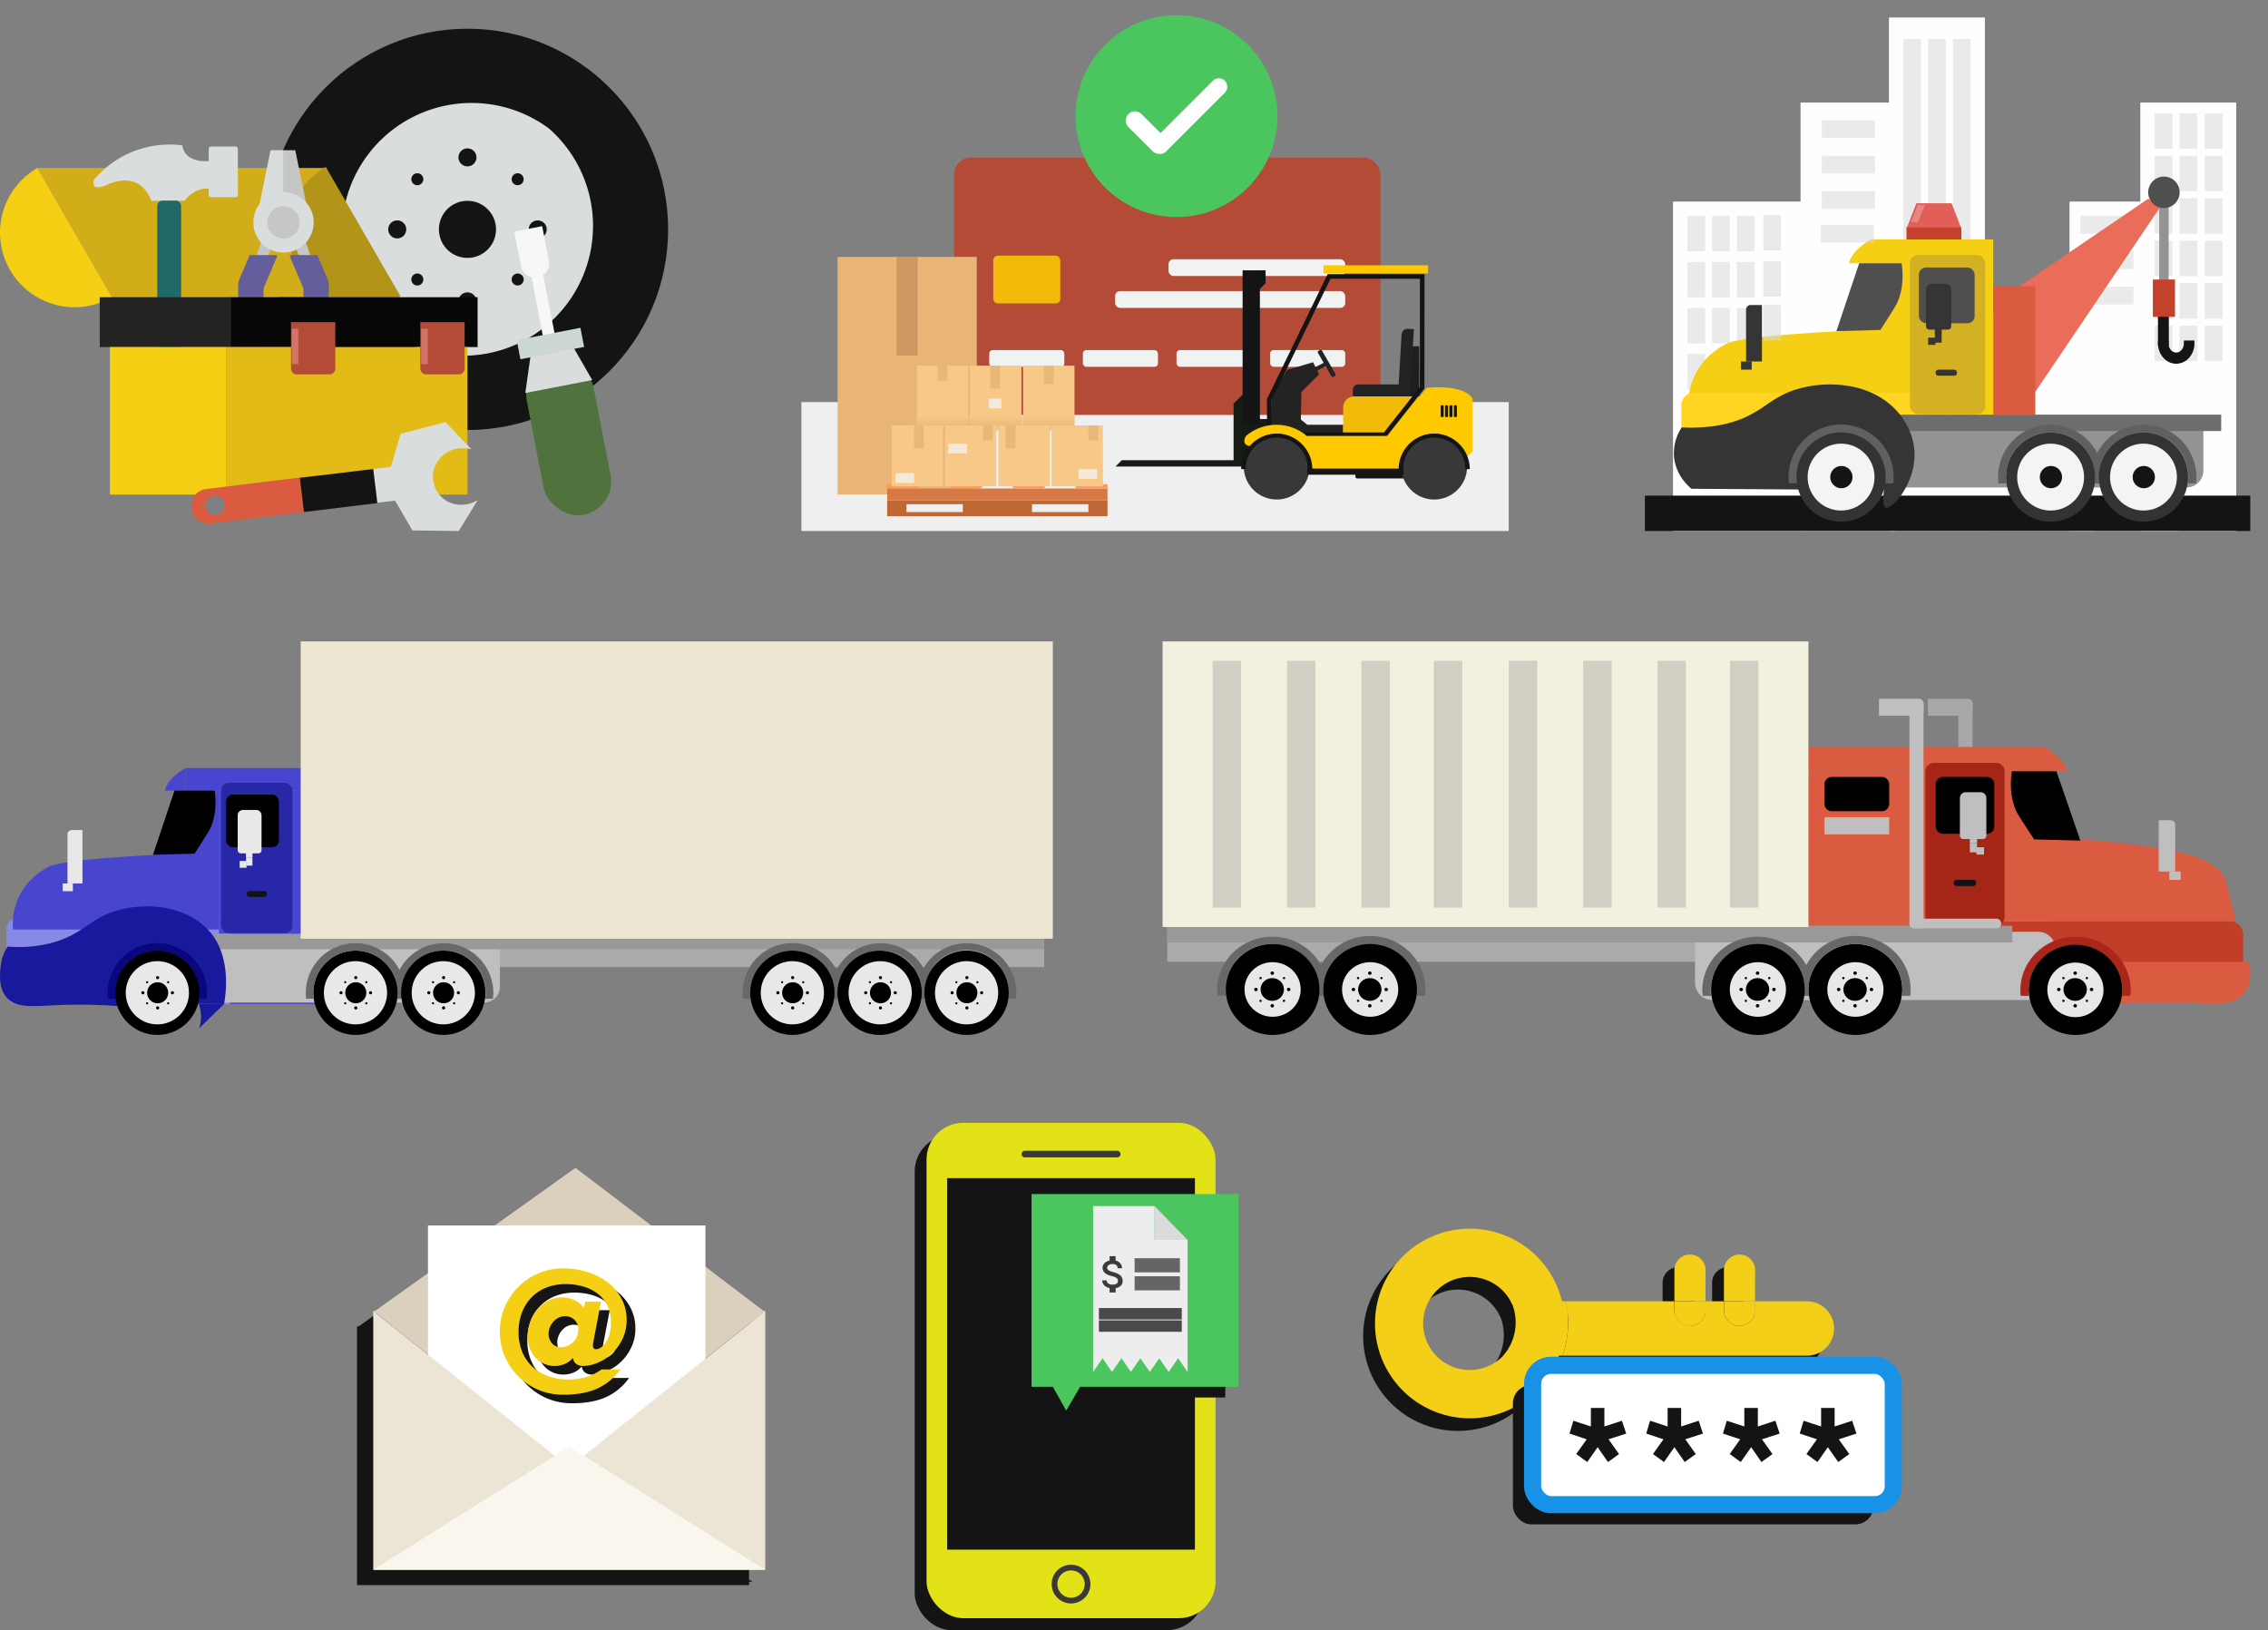 <svg id="Layer_1" data-name="Layer 1" xmlns="http://www.w3.org/2000/svg" xmlns:xlink="http://www.w3.org/1999/xlink" viewBox="0 0 1985.25 1427.13"><rect x="0" y="0" width="1985.25" height="1427.13" fill="#808080" stroke="none"/><defs><style>.cls-1,.cls-131,.cls-134,.cls-49{fill:none;}.cls-2{fill:#fefefe;}.cls-3{fill:#aaa;}.cls-4{fill:#8888e5;}.cls-5{fill:#4845ce;}.cls-6{fill:#bfbfbf;}.cls-7{fill:#999;}.cls-8{fill:#2727a8;}.cls-9{fill:#19199e;}.cls-10{fill:#121212;}.cls-11{fill:#e8e8e8;}.cls-12{fill:#686868;}.cls-13{fill:#ede7d1;}.cls-14{fill:#08087c;}.cls-15{fill:#a8a8a8;}.cls-16{fill:#da5b40;}.cls-17{fill:#c13e29;}.cls-18{fill:#a52517;}.cls-19{fill:#aa2618;}.cls-20{fill:#f2f1df;}.cls-21{fill:#d1cfc3;}.cls-22,.cls-52{fill:#141414;}.cls-23{fill:#dadddd;}.cls-24{fill:#d1ae19;}.cls-25{fill:#b29518;}.cls-26{fill:#f4cf13;}.cls-27{fill:#216869;}.cls-28{fill:#c6c6c6;}.cls-29{fill:#645e9d;}.cls-30{fill:#232323;}.cls-31{fill:#070707;}.cls-32{fill:#e2bb17;}.cls-33{fill:#b34b36;}.cls-34{fill:#f7f7f7;}.cls-35{fill:#50723c;}.cls-36{fill:#cbd6d5;}.cls-37{fill:#f79e9a;opacity:0.5;}.cls-38{fill:#efefef;}.cls-39{fill:#4bc65e;}.cls-120,.cls-140,.cls-40{fill:#fff;}.cls-41{fill:#f1f2f2;}.cls-42{fill:#e8b577;}.cls-43{fill:#d67944;}.cls-44{fill:#fc9a5b;}.cls-45{fill:#bf6735;}.cls-46{fill:#161c14;}.cls-47{fill:#1e1e1e;}.cls-48{fill:#f2bb0a;}.cls-120,.cls-121,.cls-134,.cls-49,.cls-52{stroke:#141414;}.cls-120,.cls-121,.cls-131,.cls-134,.cls-140,.cls-49{stroke-miterlimit:10;}.cls-49{stroke-width:4px;}.cls-50{fill:#ffc900;}.cls-51{fill:#383838;}.cls-52{stroke-linecap:round;stroke-linejoin:round;}.cls-53{fill:#f7c887;}.cls-54{fill:#e0ad70;}.cls-54,.cls-57{opacity:0.6;}.cls-119,.cls-55{fill:#f4f4f4;}.cls-134,.cls-135,.cls-55{opacity:0.75;}.cls-56{opacity:0.7;fill:url(#linear-gradient);}.cls-57{fill:#bc8451;}.cls-58{opacity:0.55;}.cls-59{clip-path:url(#clip-path);}.cls-60{fill:#d8d8d8;}.cls-61{clip-path:url(#clip-path-3);}.cls-62{clip-path:url(#clip-path-5);}.cls-63{clip-path:url(#clip-path-6);}.cls-64{clip-path:url(#clip-path-7);}.cls-65{clip-path:url(#clip-path-8);}.cls-66{clip-path:url(#clip-path-9);}.cls-67{clip-path:url(#clip-path-10);}.cls-68{clip-path:url(#clip-path-11);}.cls-69{clip-path:url(#clip-path-12);}.cls-70{clip-path:url(#clip-path-13);}.cls-71{clip-path:url(#clip-path-14);}.cls-72{clip-path:url(#clip-path-15);}.cls-73{clip-path:url(#clip-path-16);}.cls-74{clip-path:url(#clip-path-17);}.cls-75{clip-path:url(#clip-path-18);}.cls-76{clip-path:url(#clip-path-19);}.cls-77{clip-path:url(#clip-path-20);}.cls-78{clip-path:url(#clip-path-21);}.cls-79{clip-path:url(#clip-path-22);}.cls-80{clip-path:url(#clip-path-23);}.cls-81{clip-path:url(#clip-path-24);}.cls-82{clip-path:url(#clip-path-25);}.cls-83{clip-path:url(#clip-path-26);}.cls-84{clip-path:url(#clip-path-28);}.cls-85{clip-path:url(#clip-path-29);}.cls-86{clip-path:url(#clip-path-30);}.cls-87{clip-path:url(#clip-path-31);}.cls-88{clip-path:url(#clip-path-32);}.cls-89{clip-path:url(#clip-path-34);}.cls-90{clip-path:url(#clip-path-35);}.cls-91{clip-path:url(#clip-path-36);}.cls-92{clip-path:url(#clip-path-37);}.cls-93{clip-path:url(#clip-path-38);}.cls-94{clip-path:url(#clip-path-39);}.cls-95{clip-path:url(#clip-path-40);}.cls-96{clip-path:url(#clip-path-41);}.cls-97{clip-path:url(#clip-path-42);}.cls-98{clip-path:url(#clip-path-43);}.cls-99{clip-path:url(#clip-path-44);}.cls-100{clip-path:url(#clip-path-45);}.cls-101{clip-path:url(#clip-path-46);}.cls-102{clip-path:url(#clip-path-47);}.cls-103{clip-path:url(#clip-path-48);}.cls-104{clip-path:url(#clip-path-49);}.cls-105{clip-path:url(#clip-path-50);}.cls-106{clip-path:url(#clip-path-51);}.cls-107{clip-path:url(#clip-path-52);}.cls-108{fill:#ea6d59;}.cls-109{fill:#ffd522;}.cls-110{clip-path:url(#clip-path-53);}.cls-111{fill:#939393;}.cls-112,.cls-121{fill:#4f4f4f;}.cls-113{fill:#d3b122;}.cls-114{fill:#353535;}.cls-115{fill:#6d6d6d;}.cls-116{fill:#606060;}.cls-117{fill:#333;}.cls-118{clip-path:url(#clip-path-54);}.cls-120,.cls-121,.cls-131{stroke-width:5px;}.cls-122{fill:#c4412c;}.cls-123{fill:#e25f59;}.cls-124{fill:#fcfcfc;opacity:0.25;}.cls-125{fill:#dbd0bd;}.cls-126{fill:#ece5d5;}.cls-127{fill:#f9f6ed;}.cls-128{fill:#151515;}.cls-129{fill:#e2e217;}.cls-130{fill:#393939;}.cls-131{stroke:#393939;}.cls-132{fill:#ededed;}.cls-133{fill:#dbdbdb;}.cls-134{stroke-width:10px;isolation:isolate;}.cls-136{clip-path:url(#clip-path-55);}.cls-137{clip-path:url(#clip-path-56);}.cls-138{clip-path:url(#clip-path-58);}.cls-139{fill:#f3cf17;}.cls-140{stroke:#1792e6;stroke-width:15px;}</style><linearGradient id="linear-gradient" x1="871.51" y1="376.8" x2="871.51" y2="363.7" gradientUnits="userSpaceOnUse"><stop offset="0" stop-color="#e0ad70"/><stop offset="0.6" stop-color="#edbd7d"/><stop offset="0.95" stop-color="#f7c887"/></linearGradient><clipPath id="clip-path" transform="translate(-91.62 -76.27)"><rect class="cls-1" x="1999.4" y="324.2" width="15.5" height="30.99"/></clipPath><clipPath id="clip-path-3" transform="translate(-91.62 -76.27)"><rect class="cls-1" x="1977.7" y="324.2" width="15.5" height="30.99"/></clipPath><clipPath id="clip-path-5" transform="translate(-91.62 -76.27)"><rect class="cls-2" x="1965.3" y="166.15" width="83.68" height="375"/></clipPath><clipPath id="clip-path-6" transform="translate(-91.62 -76.27)"><rect class="cls-2" x="1903.32" y="252.92" width="96.07" height="288.22"/></clipPath><clipPath id="clip-path-7" transform="translate(-91.62 -76.27)"><rect class="cls-2" x="1828.94" y="352.1" width="96.07" height="189.05"/></clipPath><clipPath id="clip-path-8" transform="translate(-91.62 -76.27)"><rect class="cls-2" x="1745.27" y="91.77" width="83.68" height="449.37"/></clipPath><clipPath id="clip-path-9" transform="translate(-91.62 -76.27)"><rect class="cls-2" x="1667.79" y="166.15" width="83.68" height="375"/></clipPath><clipPath id="clip-path-10" transform="translate(-91.62 -76.27)"><rect class="cls-1" x="1912.62" y="296.31" width="46.49" height="15.5"/></clipPath><clipPath id="clip-path-11" transform="translate(-91.62 -76.27)"><rect class="cls-2" x="1556.22" y="252.92" width="114.67" height="288.22"/></clipPath><clipPath id="clip-path-12" transform="translate(-91.62 -76.27)"><rect class="cls-1" x="1531.43" y="510.15" width="529.95" height="30.99"/></clipPath><clipPath id="clip-path-13" transform="translate(-91.62 -76.27)"><rect class="cls-1" x="1801.05" y="110.36" width="15.5" height="350.2"/></clipPath><clipPath id="clip-path-14" transform="translate(-91.62 -76.27)"><rect class="cls-1" x="1779.36" y="110.36" width="15.5" height="350.2"/></clipPath><clipPath id="clip-path-15" transform="translate(-91.62 -76.27)"><rect class="cls-1" x="1757.66" y="110.36" width="15.5" height="350.2"/></clipPath><clipPath id="clip-path-16" transform="translate(-91.62 -76.27)"><rect class="cls-1" x="1999.4" y="175.45" width="15.5" height="30.99"/></clipPath><clipPath id="clip-path-17" transform="translate(-91.62 -76.27)"><rect class="cls-1" x="1977.7" y="175.45" width="15.5" height="30.99"/></clipPath><clipPath id="clip-path-18" transform="translate(-91.62 -76.27)"><rect class="cls-1" x="1612" y="265.32" width="15.5" height="30.99"/></clipPath><clipPath id="clip-path-19" transform="translate(-91.62 -76.27)"><rect class="cls-1" x="1590.31" y="265.32" width="15.5" height="30.99"/></clipPath><clipPath id="clip-path-20" transform="translate(-91.62 -76.27)"><rect class="cls-1" x="1568.62" y="265.32" width="15.5" height="30.99"/></clipPath><clipPath id="clip-path-21" transform="translate(-91.62 -76.27)"><rect class="cls-1" x="1999.4" y="212.63" width="15.5" height="30.99"/></clipPath><clipPath id="clip-path-22" transform="translate(-91.62 -76.27)"><rect class="cls-1" x="1977.7" y="212.63" width="15.5" height="30.99"/></clipPath><clipPath id="clip-path-23" transform="translate(-91.62 -76.27)"><rect class="cls-1" x="1999.4" y="249.82" width="15.5" height="30.99"/></clipPath><clipPath id="clip-path-24" transform="translate(-91.62 -76.27)"><rect class="cls-1" x="1977.7" y="249.82" width="15.5" height="30.99"/></clipPath><clipPath id="clip-path-25" transform="translate(-91.62 -76.27)"><rect class="cls-1" x="1999.4" y="287.01" width="15.5" height="30.99"/></clipPath><clipPath id="clip-path-26" transform="translate(-91.62 -76.27)"><rect class="cls-1" x="1977.7" y="287.01" width="15.5" height="30.99"/></clipPath><clipPath id="clip-path-28" transform="translate(-91.62 -76.27)"><rect class="cls-1" x="1912.62" y="265.32" width="46.49" height="15.5"/></clipPath><clipPath id="clip-path-29" transform="translate(-91.62 -76.27)"><rect class="cls-1" x="1686.38" y="181.64" width="46.49" height="15.5"/></clipPath><clipPath id="clip-path-30" transform="translate(-91.62 -76.27)"><rect class="cls-1" x="1686.38" y="212.63" width="46.49" height="15.5"/></clipPath><clipPath id="clip-path-31" transform="translate(-91.62 -76.27)"><rect class="cls-1" x="1686.38" y="243.63" width="46.49" height="15.5"/></clipPath><clipPath id="clip-path-32" transform="translate(-91.62 -76.27)"><rect class="cls-1" x="1912.62" y="327.3" width="46.49" height="15.5"/></clipPath><clipPath id="clip-path-34" transform="translate(-91.62 -76.27)"><rect class="cls-1" x="1999.4" y="361.39" width="15.5" height="30.99"/></clipPath><clipPath id="clip-path-35" transform="translate(-91.62 -76.27)"><rect class="cls-1" x="1977.7" y="361.39" width="15.5" height="30.99"/></clipPath><clipPath id="clip-path-36" transform="translate(-91.62 -76.27)"><rect class="cls-1" x="1612" y="305.61" width="15.5" height="30.99"/></clipPath><clipPath id="clip-path-37" transform="translate(-91.62 -76.27)"><rect class="cls-1" x="1590.31" y="305.61" width="15.5" height="30.99"/></clipPath><clipPath id="clip-path-38" transform="translate(-91.62 -76.27)"><rect class="cls-1" x="1568.62" y="305.61" width="15.5" height="30.99"/></clipPath><clipPath id="clip-path-39" transform="translate(-91.62 -76.27)"><rect class="cls-1" x="1612" y="345.9" width="15.5" height="30.99"/></clipPath><clipPath id="clip-path-40" transform="translate(-91.62 -76.27)"><rect class="cls-1" x="1590.31" y="345.9" width="15.5" height="30.99"/></clipPath><clipPath id="clip-path-41" transform="translate(-91.62 -76.27)"><rect class="cls-1" x="1568.62" y="345.9" width="15.5" height="30.99"/></clipPath><clipPath id="clip-path-42" transform="translate(-91.62 -76.27)"><rect class="cls-1" x="1612" y="386.19" width="15.5" height="30.99"/></clipPath><clipPath id="clip-path-43" transform="translate(-91.62 -76.27)"><rect class="cls-1" x="1590.31" y="386.19" width="15.5" height="30.99"/></clipPath><clipPath id="clip-path-44" transform="translate(-91.62 -76.27)"><rect class="cls-1" x="1568.62" y="386.19" width="15.5" height="30.99"/></clipPath><clipPath id="clip-path-45" transform="translate(-91.62 -76.27)"><rect class="cls-1" x="1635.09" y="264.54" width="15.5" height="30.99"/></clipPath><clipPath id="clip-path-46" transform="translate(-91.62 -76.27)"><rect class="cls-1" x="1635.09" y="304.83" width="15.5" height="30.99"/></clipPath><clipPath id="clip-path-47" transform="translate(-91.62 -76.27)"><rect class="cls-1" x="2021.57" y="175.47" width="15.5" height="30.99"/></clipPath><clipPath id="clip-path-48" transform="translate(-91.62 -76.27)"><rect class="cls-1" x="2021.57" y="212.66" width="15.5" height="30.99"/></clipPath><clipPath id="clip-path-49" transform="translate(-91.62 -76.27)"><rect class="cls-1" x="2021.57" y="249.85" width="15.5" height="30.99"/></clipPath><clipPath id="clip-path-50" transform="translate(-91.62 -76.27)"><rect class="cls-1" x="2021.57" y="287.04" width="15.5" height="30.99"/></clipPath><clipPath id="clip-path-51" transform="translate(-91.62 -76.27)"><rect class="cls-1" x="2021.57" y="324.23" width="15.5" height="30.99"/></clipPath><clipPath id="clip-path-52" transform="translate(-91.62 -76.27)"><rect class="cls-1" x="2021.57" y="361.42" width="15.5" height="30.99"/></clipPath><clipPath id="clip-path-53" transform="translate(-91.62 -76.27)"><rect class="cls-1" x="1635.09" y="343.32" width="15.5" height="30.99"/></clipPath><clipPath id="clip-path-54" transform="translate(-91.62 -76.27)"><rect class="cls-1" x="1685.36" y="273.09" width="46.49" height="15.5"/></clipPath><clipPath id="clip-path-55" transform="translate(-91.62 -76.27)"><rect class="cls-1" x="1056.37" y="1175.15" width="20.06" height="33.44"/></clipPath><clipPath id="clip-path-56" transform="translate(-91.62 -76.27)"><path class="cls-1" d="M1066.05,1189.92c-4-1-5.29-2.11-5.29-3.79,0-1.92,1.78-3.27,4.76-3.27,3.14,0,4.34,1.51,4.41,3.71h3.9a7,7,0,0,0-5.66-6.72V1176h-5.3v3.82c-3.42.72-6.17,3-6.17,6.37,0,4.07,3.37,6.1,8.29,7.28,4.41,1.06,5.29,2.62,5.29,4.26,0,1.21-.86,3.16-4.76,3.16-3.61,0-5.06-1.63-5.26-3.71h-3.88c.21,3.87,3.1,6,6.5,6.76v3.83h5.29V1204c3.44-.65,6.18-2.64,6.18-6.26C1074.35,1192.68,1070.05,1191,1066.05,1189.92Z"/></clipPath><clipPath id="clip-path-58" transform="translate(-91.62 -76.27)"><rect class="cls-1" x="1045.22" y="1168.46" width="44.57" height="44.57"/></clipPath></defs><rect class="cls-3" x="234.61" y="819.05" width="679.36" height="27.61"/><path class="cls-4" d="M293,879.8H107.36A10.2,10.2,0,0,0,97.17,890h0v56a9.26,9.26,0,0,0,9.25,9.26H293Z" transform="translate(-91.62 -76.27)"/><rect class="cls-5" x="201.39" y="813.68" width="76.2" height="65.27"/><rect class="cls-5" x="191.64" y="692.16" width="72.02" height="125.27"/><path class="cls-5" d="M283.28,822.37c-142.67,4.64-149,12.72-149,12.72C97.87,854.15,103.07,890,103.07,890H283.23Z" transform="translate(-91.62 -76.27)"/><polygon class="cls-5" points="191.65 692.16 191.65 761.12 133.31 761.12 156.42 692.16 191.65 692.16"/><rect class="cls-5" x="162.48" y="672.38" width="101.18" height="19.79"/><path class="cls-5" d="M254.1,748.65C236.81,758.58,236,768.43,236,768.43H254.1Z" transform="translate(-91.62 -76.27)"/><path class="cls-6" d="M529.21,898.61H259a13.9,13.9,0,0,0-13.91,13.89v0h0v27.55A13.9,13.9,0,0,0,259,954H515.3a13.9,13.9,0,0,0,13.91-13.9h0Z" transform="translate(-91.62 -76.27)"/><path d="M244.35,768.43h35.22c2.09,15.49-.66,26.19-4,33.32,0,0-1.42,3-13.62,21.84l-36.43,1Z" transform="translate(-91.62 -76.27)"/><rect class="cls-7" x="187.52" y="817.44" width="726.45" height="13.56"/><rect class="cls-8" x="193.61" y="685.29" width="62.42" height="131.68" rx="6.86"/><path class="cls-9" d="M205.71,923H92.25c-1,7.2-1.63,18.86,5.37,26.71,8.55,9.57,23.64,7.42,44.44,6.5A460.34,460.34,0,0,1,210,958.44Z" transform="translate(-91.62 -76.27)"/><path class="cls-9" d="M287.77,955.22c1.4-7.71,7-43.15-14.33-65.27-22.61-23.41-60.31-23.45-83.59-15.23C168.6,882.23,163,895,135.73,902a113.54,113.54,0,0,1-37.41,2.92,37.48,37.48,0,0,0-6.13,23.37C93.46,943.53,104,952.41,105.94,954Z" transform="translate(-91.62 -76.27)"/><path class="cls-9" d="M287.77,955.22H265.69c4.32,13.08,0,21.54,0,21.54Z" transform="translate(-91.62 -76.27)"/><rect class="cls-10" x="216.01" y="780.19" width="17.63" height="5.03" rx="2.13"/><path class="cls-11" d="M150.73,849.69h13.09V803H154.4a3.71,3.71,0,0,0-3.71,3.71h0v43Z" transform="translate(-91.62 -76.27)"/><rect class="cls-11" x="54.89" y="773.43" width="8.9" height="6.77"/><rect x="197.96" y="695.64" width="46.13" height="46.13" rx="5.82"/><path class="cls-11" d="M315.84,785.36H304.32a4.63,4.63,0,0,0-4.63,4.63v30.58a2.78,2.78,0,0,0,2.78,2.78h15.29a2.78,2.78,0,0,0,2.78-2.78V790a4.63,4.63,0,0,0-4.63-4.63h-.07Z" transform="translate(-91.62 -76.27)"/><rect class="cls-11" x="215.28" y="745.26" width="5.74" height="5.33"/><rect class="cls-11" x="215.37" y="750.58" width="5.59" height="7.27"/><rect class="cls-11" x="209.8" y="753.73" width="5.97" height="5.97"/><path class="cls-12" d="M516.81,945.48a36.91,36.91,0,0,0-36.79-37h0a36.92,36.92,0,0,0-37,36.81,36.41,36.41,0,0,0,.38,5.32h-6.66a43.5,43.5,0,1,1,86.7-5.1,41.43,41.43,0,0,1-.31,5.1h-6.7A37.84,37.84,0,0,0,516.81,945.48Z" transform="translate(-91.62 -76.27)"/><circle cx="137.74" cy="869.13" r="36.91"/><circle class="cls-11" cx="137.74" cy="869.13" r="27.68"/><circle cx="138" cy="869.13" r="9.23"/><circle cx="138" cy="855.87" r="1.38"/><circle cx="138" cy="882.37" r="1.38"/><circle cx="125.08" cy="869.13" r="1.38"/><circle cx="150.92" cy="869.13" r="1.38"/><circle cx="128.77" cy="859.89" r="0.92"/><circle cx="147.22" cy="878.35" r="0.92"/><circle cx="128.77" cy="878.35" r="0.92"/><circle cx="147.22" cy="859.89" r="0.92"/><circle cx="311.17" cy="869.13" r="36.91"/><circle class="cls-11" cx="311.17" cy="869.13" r="27.68"/><circle cx="311.43" cy="869.13" r="9.23"/><circle cx="311.43" cy="855.87" r="1.38"/><circle cx="311.43" cy="882.37" r="1.38"/><circle cx="298.51" cy="869.13" r="1.38"/><circle cx="324.34" cy="869.13" r="1.38"/><circle cx="302.21" cy="859.89" r="0.92"/><circle cx="320.66" cy="878.35" r="0.92"/><circle cx="302.21" cy="878.35" r="0.92"/><circle cx="320.66" cy="859.89" r="0.92"/><path class="cls-12" d="M822.11,945.48a36.91,36.91,0,0,0-36.86-37h0a37,37,0,0,0-36.6,42.11H742a43.5,43.5,0,1,1,86.69-5.11h0a43.36,43.36,0,0,1-.3,5.1h-6.65A36.79,36.79,0,0,0,822.11,945.48Z" transform="translate(-91.62 -76.27)"/><path class="cls-12" d="M439.7,945.48a36.91,36.91,0,0,0-36.86-37h0a37,37,0,0,0-36.6,42.11H359.6A43.5,43.5,0,0,1,402.78,902h0a43.51,43.51,0,0,1,43.5,43.5,41.32,41.32,0,0,1-.31,5.1h-6.64A36.79,36.79,0,0,0,439.7,945.48Z" transform="translate(-91.62 -76.27)"/><circle cx="388.03" cy="869.13" r="36.91"/><circle class="cls-11" cx="388.03" cy="869.13" r="27.68"/><circle cx="388.29" cy="869.13" r="9.23"/><circle cx="388.29" cy="855.87" r="1.38"/><circle cx="388.29" cy="882.37" r="1.38"/><circle cx="375.36" cy="869.13" r="1.38"/><circle cx="401.2" cy="869.13" r="1.38"/><circle cx="379.06" cy="859.89" r="0.92"/><circle cx="397.51" cy="878.35" r="0.92"/><circle cx="379.06" cy="878.35" r="0.92"/><circle cx="397.51" cy="859.89" r="0.92"/><polyline class="cls-13" points="921.58 821.81 263.2 821.81 263.2 561.53 921.58 561.53"/><path class="cls-12" d="M899.22,945.48a36.91,36.91,0,0,0-36.79-37h0a36.92,36.92,0,0,0-37,36.81,37.86,37.86,0,0,0,.38,5.32h-6.66a45.77,45.77,0,0,1-.31-5.1,43.5,43.5,0,0,1,87,0,48.29,48.29,0,0,1-.3,5.1h-6.65A36.23,36.23,0,0,0,899.22,945.48Z" transform="translate(-91.62 -76.27)"/><path class="cls-12" d="M974.63,945.48a36.91,36.91,0,1,0-73.81-.1,38.12,38.12,0,0,0,.36,5.24h-6.65a43.5,43.5,0,1,1,86.7-5.1,45.63,45.63,0,0,1-.31,5.1h-6.65A36.79,36.79,0,0,0,974.63,945.48Z" transform="translate(-91.62 -76.27)"/><circle cx="693.58" cy="869.13" r="36.91"/><circle class="cls-11" cx="693.58" cy="869.13" r="27.68"/><circle cx="693.84" cy="869.13" r="9.23"/><circle cx="693.84" cy="855.87" r="1.38"/><circle cx="693.84" cy="882.37" r="1.38"/><circle cx="680.92" cy="869.13" r="1.38"/><circle cx="706.75" cy="869.13" r="1.38"/><circle cx="684.62" cy="859.89" r="0.92"/><circle cx="703.07" cy="878.35" r="0.92"/><circle cx="684.62" cy="878.35" r="0.92"/><circle cx="703.07" cy="859.89" r="0.92"/><circle cx="861.56" cy="945.43" r="36.91" transform="translate(-156.55 -12.74) rotate(-4.07)"/><circle class="cls-11" cx="770.44" cy="869.13" r="27.68"/><circle cx="770.7" cy="869.13" r="9.23"/><circle cx="770.7" cy="855.87" r="1.38"/><circle cx="770.7" cy="882.37" r="1.38"/><circle cx="757.79" cy="869.13" r="1.38"/><circle cx="783.62" cy="869.13" r="1.38"/><circle cx="761.47" cy="859.89" r="0.92"/><circle cx="779.92" cy="878.35" r="0.92"/><circle cx="761.47" cy="878.35" r="0.92"/><circle cx="779.92" cy="859.89" r="0.92"/><circle cx="846.09" cy="869.13" r="36.91"/><circle class="cls-11" cx="846.09" cy="869.13" r="27.68"/><circle cx="846.36" cy="869.13" r="9.23"/><circle cx="846.36" cy="855.87" r="1.38"/><circle cx="846.36" cy="882.37" r="1.38"/><circle cx="833.43" cy="869.13" r="1.38"/><circle cx="859.27" cy="869.13" r="1.38"/><circle cx="837.13" cy="859.89" r="0.92"/><circle cx="855.58" cy="878.35" r="0.92"/><circle cx="837.13" cy="878.35" r="0.92"/><circle cx="855.58" cy="859.89" r="0.92"/><path class="cls-14" d="M266.26,945.48a36.91,36.91,0,0,0-36.79-37h0a36.91,36.91,0,0,0-37,36.79v0a35.07,35.07,0,0,0,.37,5.32h-6.64A43.34,43.34,0,0,1,229.36,902h0a43.49,43.49,0,0,1,43.5,43.5,41.43,41.43,0,0,1-.31,5.1H266A36.28,36.28,0,0,0,266.26,945.48Z" transform="translate(-91.62 -76.27)"/><path class="cls-15" d="M1882.13,880.64H1810a4.06,4.06,0,0,0-4.12,4v.46a4.06,4.06,0,0,0,4.12,4h72.09a4.06,4.06,0,0,0,4.12-4v-.46A4.06,4.06,0,0,0,1882.13,880.64Z" transform="translate(-91.62 -76.27)"/><path class="cls-15" d="M1814.16,688.39H1810a4.06,4.06,0,0,0-4.12,4V885.1a4.06,4.06,0,0,0,4.12,4h4.12a4.06,4.06,0,0,0,4.11-4V692.39A4.06,4.06,0,0,0,1814.16,688.39Z" transform="translate(-91.62 -76.27)"/><path class="cls-15" d="M1779.25,702.91h34.91a4.06,4.06,0,0,0,4.11-4v-6.8a4.06,4.06,0,0,0-4.11-4h-34.91Z" transform="translate(-91.62 -76.27)"/><rect class="cls-3" x="1021.73" y="812.2" width="691.76" height="29.79"/><rect class="cls-16" x="1581.62" y="675.27" width="175.24" height="135.19"/><path class="cls-17" d="M2043.16,882.68H1842.32a11.87,11.87,0,0,0-12,11.7v42a11.87,11.87,0,0,0,12,11.7h200.84a11.88,11.88,0,0,0,12-11.7v-42A11.88,11.88,0,0,0,2043.16,882.68Z" transform="translate(-91.62 -76.27)"/><path class="cls-16" d="M1846.26,809.75a736.06,736.06,0,0,1,127,8c35.3,5.37,58.06,11.62,66.44,28.39l8.91,36.54H1846.26Z" transform="translate(-91.62 -76.27)"/><polygon class="cls-16" points="1754.68 675.27 1754.68 749.69 1821.66 749.69 1795.13 675.27 1754.68 675.27"/><rect class="cls-16" x="1581.62" y="653.92" width="207.65" height="21.35"/><path class="cls-16" d="M1880.88,730.22c19.22,10.72,20.1,21.35,20.1,21.35h-20.1Z" transform="translate(-91.62 -76.27)"/><path class="cls-6" d="M1590.74,951.74h284.75a15.23,15.23,0,0,0,15.44-15h0V907a15.23,15.23,0,0,0-15.44-15H1575.3v44.74a15.22,15.22,0,0,0,15.44,15Z" transform="translate(-91.62 -76.27)"/><path d="M1891.72,751.54H1852.6c-2.38,16.71.73,28.21,4.46,36,0,0,1.57,3.26,15.11,23.57l40.46,1.07Z" transform="translate(-91.62 -76.27)"/><rect class="cls-7" x="1021.73" y="810.46" width="739.72" height="14.64"/><path class="cls-18" d="M1838.69,744.12h-54.11a7.51,7.51,0,0,0-7.61,7.4v127.3a7.51,7.51,0,0,0,7.61,7.4h54.11a7.51,7.51,0,0,0,7.61-7.4V751.52A7.51,7.51,0,0,0,1838.69,744.12Z" transform="translate(-91.62 -76.27)"/><path class="cls-16" d="M1934.63,918.37h126c1.2,7.77,1.82,20.4-5.95,28.83-9.51,10.32-26.27,8-49.41,7a528.91,528.91,0,0,0-75.51,2.41Z" transform="translate(-91.62 -76.27)"/><path d="M1830.78,756.45h-38.29a6.38,6.38,0,0,0-6.47,6.29v37.2a6.37,6.37,0,0,0,6.47,6.29h38.29a6.38,6.38,0,0,0,6.48-6.29v-37.2A6.39,6.39,0,0,0,1830.78,756.45Z" transform="translate(-91.62 -76.27)"/><path class="cls-10" d="M1819.06,846.54h-14.85a2.33,2.33,0,0,0-2.36,2.3v.82a2.33,2.33,0,0,0,2.36,2.3h14.85a2.33,2.33,0,0,0,2.36-2.3v-.82A2.33,2.33,0,0,0,1819.06,846.54Z" transform="translate(-91.62 -76.27)"/><path class="cls-6" d="M1991.58,794.34h-10.36v44.88h14.48v-40.9A4.06,4.06,0,0,0,1991.58,794.34Z" transform="translate(-91.62 -76.27)"/><rect class="cls-6" x="1898.88" y="762.97" width="9.89" height="7.3"/><path class="cls-6" d="M1810.24,810.83h17a3,3,0,0,0,3.09-3h0v-33a5.08,5.08,0,0,0-5.15-5h-12.86a5.07,5.07,0,0,0-5.14,5v33a3,3,0,0,0,3.09,3Z" transform="translate(-91.62 -76.27)"/><rect class="cls-6" x="1724.23" y="732.56" width="6.37" height="5.75"/><rect class="cls-6" x="1724.31" y="738.32" width="6.22" height="7.85"/><rect class="cls-6" x="1730.07" y="741.72" width="6.63" height="6.44"/><path class="cls-12" d="M1589.07,942.59c.36-22,19-39.54,41.65-39.19h0c22.13.35,40,17.69,40.34,39.19a39,39,0,0,1-.39,5.51H1678a44,44,0,0,0,.35-5.51c-.42-25.91-22.35-46.61-49-46.26-26.13.39-47.23,20.87-47.64,46.26a48.09,48.09,0,0,0,.35,5.51h7.38A38.94,38.94,0,0,1,1589.07,942.59Z" transform="translate(-91.62 -76.27)"/><ellipse cx="1816.75" cy="866.24" rx="41" ry="39.83"/><ellipse class="cls-11" cx="1816.7" cy="866.59" rx="24.6" ry="23.9"/><ellipse cx="1816.46" cy="866.24" rx="10.25" ry="9.96"/><ellipse cx="1816.46" cy="851.94" rx="1.53" ry="1.49"/><ellipse cx="1816.46" cy="880.53" rx="1.53" ry="1.49"/><ellipse cx="1830.8" cy="866.24" rx="1.53" ry="1.49"/><ellipse cx="1802.11" cy="866.24" rx="1.53" ry="1.49"/><ellipse cx="1826.7" cy="856.28" rx="1.03" ry="1"/><ellipse cx="1806.21" cy="876.19" rx="1.03" ry="1"/><ellipse cx="1826.7" cy="876.19" rx="1.03" ry="1"/><ellipse cx="1806.21" cy="856.28" rx="1.03" ry="1"/><ellipse cx="1624.1" cy="866.24" rx="41" ry="39.83"/><ellipse class="cls-11" cx="1624.1" cy="866.24" rx="24.6" ry="23.9"/><ellipse cx="1623.81" cy="866.24" rx="10.25" ry="9.96"/><ellipse cx="1623.81" cy="851.94" rx="1.53" ry="1.49"/><ellipse cx="1623.81" cy="880.53" rx="1.53" ry="1.49"/><ellipse cx="1638.16" cy="866.24" rx="1.53" ry="1.49"/><ellipse cx="1609.46" cy="866.24" rx="1.53" ry="1.49"/><ellipse cx="1634.06" cy="856.28" rx="1.03" ry="1"/><ellipse cx="1613.56" cy="876.19" rx="1.03" ry="1"/><ellipse cx="1634.06" cy="876.19" rx="1.03" ry="1"/><ellipse cx="1613.56" cy="856.28" rx="1.03" ry="1"/><path class="cls-12" d="M1250,942.59c.1-22,18.53-39.75,41.17-39.66h0c22.64.1,40.92,18,40.83,40h0a40.59,40.59,0,0,1-.37,5.17H1339a45.92,45.92,0,0,0,.34-5.51c0-25.91-21.65-46.9-48.32-46.94s-48.28,21-48.32,46.94a45.92,45.92,0,0,0,.34,5.51h7.38A37.55,37.55,0,0,1,1250,942.59Z" transform="translate(-91.62 -76.27)"/><path class="cls-12" d="M1674.72,942.59c0-22,18.31-39.85,41-39.88s41,17.79,41,39.78a38.89,38.89,0,0,1-.4,5.61h7.38a43.94,43.94,0,0,0,.34-5.51c0-25.91-21.65-46.9-48.32-46.94s-48.28,21-48.32,46.94a45.92,45.92,0,0,0,.34,5.51h7.38A39,39,0,0,1,1674.72,942.59Z" transform="translate(-91.62 -76.27)"/><ellipse cx="1538.74" cy="866.24" rx="41" ry="39.83"/><ellipse class="cls-11" cx="1538.74" cy="866.25" rx="24.6" ry="23.9"/><ellipse cx="1538.44" cy="866.24" rx="10.25" ry="9.96"/><ellipse cx="1538.45" cy="851.94" rx="1.53" ry="1.49"/><ellipse cx="1538.45" cy="880.53" rx="1.53" ry="1.49"/><ellipse cx="1552.79" cy="866.24" rx="1.53" ry="1.49"/><ellipse cx="1524.1" cy="866.24" rx="1.53" ry="1.49"/><ellipse cx="1548.69" cy="856.28" rx="1.03" ry="1"/><ellipse cx="1528.2" cy="876.19" rx="1.03" ry="1"/><ellipse cx="1548.69" cy="876.19" rx="1.03" ry="1"/><ellipse cx="1528.2" cy="856.28" rx="1.03" ry="1"/><path class="cls-12" d="M1164.3,942.59c-.1-22,18.18-39.9,40.82-40h.05c22.64-.06,41,17.72,41.13,39.71a39.42,39.42,0,0,1-.42,5.75h7.38a44,44,0,0,0,.35-5.51c-.41-25.91-22.35-46.61-49-46.26-26.13.4-47.21,20.88-47.62,46.26a44,44,0,0,0,.35,5.51h7.37A41.52,41.52,0,0,1,1164.3,942.59Z" transform="translate(-91.62 -76.27)"/><ellipse cx="1199.33" cy="866.24" rx="41" ry="39.83"/><ellipse class="cls-11" cx="1199.33" cy="866.24" rx="24.6" ry="23.9"/><ellipse cx="1199.04" cy="866.24" rx="10.25" ry="9.96"/><ellipse cx="1199.04" cy="851.94" rx="1.53" ry="1.49"/><ellipse cx="1199.04" cy="880.53" rx="1.53" ry="1.49"/><ellipse cx="1213.39" cy="866.24" rx="1.53" ry="1.49"/><ellipse cx="1184.69" cy="866.24" rx="1.53" ry="1.49"/><ellipse cx="1209.29" cy="856.28" rx="1.03" ry="1"/><ellipse cx="1188.78" cy="876.19" rx="1.03" ry="1"/><ellipse cx="1209.29" cy="876.19" rx="1.03" ry="1"/><ellipse cx="1188.78" cy="856.28" rx="1.03" ry="1"/><ellipse cx="1113.95" cy="866.24" rx="41" ry="39.83"/><ellipse class="cls-11" cx="1113.95" cy="866.24" rx="24.6" ry="23.9"/><ellipse cx="1113.66" cy="866.24" rx="10.25" ry="9.96"/><ellipse cx="1113.66" cy="851.94" rx="1.53" ry="1.49"/><ellipse cx="1113.66" cy="880.53" rx="1.53" ry="1.49"/><ellipse cx="1128.01" cy="866.24" rx="1.53" ry="1.49"/><ellipse cx="1099.32" cy="866.24" rx="1.53" ry="1.49"/><ellipse cx="1123.92" cy="856.28" rx="1.03" ry="1"/><ellipse cx="1103.42" cy="876.19" rx="1.03" ry="1"/><ellipse cx="1123.92" cy="876.19" rx="1.03" ry="1"/><ellipse cx="1103.42" cy="856.28" rx="1.03" ry="1"/><path class="cls-19" d="M1867.37,942.59c.36-22,19-39.54,41.65-39.19h0c22.13.35,40,17.69,40.34,39.19a39,39,0,0,1-.39,5.51h7.4a42.13,42.13,0,0,0,.35-5.51c-.42-25.91-22.35-46.61-49-46.26-26.12.4-47.2,20.88-47.61,46.26a45.92,45.92,0,0,0,.35,5.51h7.38A39,39,0,0,1,1867.37,942.59Z" transform="translate(-91.62 -76.27)"/><path class="cls-6" d="M1839.22,880.53h-72.09a4.06,4.06,0,0,0-4.12,4V885a4.06,4.06,0,0,0,4.12,4h72.09a4.06,4.06,0,0,0,4.12-4v-.46A4.06,4.06,0,0,0,1839.22,880.53Z" transform="translate(-91.62 -76.27)"/><path class="cls-6" d="M1771.24,688.28h-4.11a4.06,4.06,0,0,0-4.12,4V885a4.06,4.06,0,0,0,4.12,4h4.11a4.06,4.06,0,0,0,4.12-4V692.28A4.06,4.06,0,0,0,1771.24,688.28Z" transform="translate(-91.62 -76.27)"/><path class="cls-6" d="M1736.34,702.83h34.9a4.06,4.06,0,0,0,4.12-4V692a4.06,4.06,0,0,0-4.12-4h-34.9Z" transform="translate(-91.62 -76.27)"/><path d="M1738.81,756.44h-43.66a6.39,6.39,0,0,0-6.48,6.29v17.42a6.38,6.38,0,0,0,6.48,6.29h43.66a6.37,6.37,0,0,0,6.47-6.29V762.73A6.38,6.38,0,0,0,1738.81,756.44Z" transform="translate(-91.62 -76.27)"/><rect class="cls-6" x="1597.05" y="715.45" width="56.61" height="15"/><rect class="cls-20" x="1017.64" y="561.53" width="565.34" height="250"/><rect class="cls-21" x="1514.26" y="578.47" width="24.91" height="216.11"/><rect class="cls-21" x="1450.88" y="578.47" width="24.91" height="216.11"/><rect class="cls-21" x="1385.77" y="578.47" width="24.91" height="216.11"/><rect class="cls-21" x="1320.65" y="578.47" width="24.91" height="216.11"/><rect class="cls-21" x="1255.05" y="578.47" width="24.91" height="216.11"/><rect class="cls-21" x="1191.68" y="578.47" width="24.91" height="216.11"/><rect class="cls-21" x="1126.56" y="578.47" width="24.91" height="216.11"/><rect class="cls-21" x="1061.45" y="578.47" width="24.91" height="216.11"/><circle class="cls-22" cx="409.19" cy="200.8" r="175.65"/><path class="cls-23" d="M610.71,274.07a113.31,113.31,0,0,0-38.62-85.33A113.6,113.6,0,0,0,429.54,365.41a113.61,113.61,0,0,0,181.17-91.34Z" transform="translate(-91.62 -76.27)"/><circle class="cls-22" cx="409.19" cy="200.8" r="25"/><circle class="cls-22" cx="409.17" cy="137.77" r="7.9"/><circle class="cls-22" cx="409.17" cy="263.83" r="7.9"/><circle class="cls-22" cx="470.68" cy="200.83" r="7.9"/><circle class="cls-22" cx="347.71" cy="200.83" r="7.9"/><circle class="cls-22" cx="453.13" cy="156.91" r="5.26"/><circle class="cls-22" cx="365.3" cy="244.69" r="5.26"/><circle class="cls-22" cx="453.13" cy="244.69" r="5.26"/><circle class="cls-22" cx="365.3" cy="156.91" r="5.26"/><polygon class="cls-24" points="32.67 147.09 285.14 147.09 350.47 260.23 98 260.23 32.67 147.09"/><path class="cls-25" d="M352.85,311.59a65.33,65.33,0,0,0,89.24,23.91L376.77,222.36A65.33,65.33,0,0,0,352.85,311.59Z" transform="translate(-91.62 -76.27)"/><path class="cls-26" d="M100.38,312.59a65.33,65.33,0,0,0,89.24,23.91L124.3,223.36A65.33,65.33,0,0,0,100.38,312.59Z" transform="translate(-91.62 -76.27)"/><path class="cls-23" d="M297.56,204.53h-21a2.27,2.27,0,0,0-2.27,2.27v10.43s-20.5,2.63-23.13-13.66c0,0-44.14-8.41-77.25,30,0,0-4.21,11,11,4.73,0,0,27.86-15.24,39.16,13.66H253.3s7.88-11.56,21-10.51v5.18a2.27,2.27,0,0,0,2.27,2.27h21a2.27,2.27,0,0,0,2.27-2.27V206.8A2.27,2.27,0,0,0,297.56,204.53Z" transform="translate(-91.62 -76.27)"/><rect class="cls-27" x="137.66" y="175.65" width="20.89" height="148.97" rx="4.54"/><polygon class="cls-28" points="258.23 214.09 267.53 211.38 274.35 231.65 265.05 234.36 258.23 214.09"/><path class="cls-29" d="M378.31,320.56a12.56,12.56,0,0,1,.56,1.63,11,11,0,0,1,.54,3.41v61.71a11.08,11.08,0,0,1-22.15,0V328.88l-11-26a13.66,13.66,0,0,1-.93-3.33h24.1Z" transform="translate(-91.62 -76.27)"/><polygon class="cls-28" points="238.05 214.09 228.75 211.38 221.93 231.65 231.23 234.36 238.05 214.09"/><path class="cls-29" d="M301.21,320.56a16.52,16.52,0,0,0-.56,1.63,11.27,11.27,0,0,0-.54,3.41v61.71a11.08,11.08,0,0,0,22.15,0V328.88l11.05-26a13.66,13.66,0,0,0,.93-3.33h-24.1Z" transform="translate(-91.62 -76.27)"/><polygon class="cls-28" points="247.4 168.2 247.4 131.51 258.46 131.51 269.45 185.41 247.4 168.2"/><path class="cls-23" d="M339.76,244.54a.79.79,0,0,1-.26-.06v-36.7H328.44l-9.59,47.05a26.41,26.41,0,1,0,20.91-10.29Z" transform="translate(-91.62 -76.27)"/><circle class="cls-28" cx="248.14" cy="194.67" r="14.17"/><rect class="cls-30" x="87.29" y="260.2" width="115.43" height="43.63"/><rect class="cls-31" x="202.25" y="260.2" width="215.82" height="43.63"/><rect class="cls-26" x="96.22" y="303.83" width="101.62" height="129.18"/><rect class="cls-32" x="197.84" y="303.83" width="211.35" height="129.18"/><path class="cls-33" d="M254.71,282h38.8a0,0,0,0,1,0,0v40.68a5.07,5.07,0,0,1-5.07,5.07H259.78a5.07,5.07,0,0,1-5.07-5.07V282A0,0,0,0,1,254.71,282Z"/><path class="cls-33" d="M367.9,282h38.8a0,0,0,0,1,0,0v40.68a5.07,5.07,0,0,1-5.07,5.07H373a5.07,5.07,0,0,1-5.07-5.07V282A0,0,0,0,1,367.9,282Z"/><path class="cls-34" d="M541.8,279l5.89,30.46c1,5.1,4.85,8.79,9.1,9.1l15,77.71,10.31-2-15-77.7c3.83-1.88,6-6.74,5-11.84l-5.9-30.47Z" transform="translate(-91.62 -76.27)"/><rect class="cls-35" x="559.57" y="390.73" width="59.65" height="137.45" rx="29.83" transform="translate(-168.18 44.09) rotate(-10.95)"/><polygon class="cls-23" points="459.82 344.04 518.39 332.7 500.71 301.98 464.76 308.94 459.82 344.04"/><rect class="cls-36" x="545.04" y="368.46" width="56.8" height="17.04" transform="translate(-152.8 39.55) rotate(-10.95)"/><path class="cls-16" d="M386.68,506.34l-.15-1.23A14.57,14.57,0,0,0,370.3,492.4l-98.35,12a14.58,14.58,0,0,0-12.71,16.23l.15,1.23a14.58,14.58,0,0,0,16.23,12.71l98.35-12A14.57,14.57,0,0,0,386.68,506.34Zm-115.34,13.4a8.58,8.58,0,1,1,9.55,7.48A8.57,8.57,0,0,1,271.34,519.74Z" transform="translate(-91.62 -76.27)"/><path class="cls-23" d="M416,509.58l-2.69-22.1L433.79,485l8.52-28.94,39.24-10.25q11.35,11.93,22.73,23.84c-1.1-.32-14.11-3.89-24.59,4.87-1.34,1.13-9.52,8.21-9.2,19.85,0,.76.54,12.27,10.22,19.24,8.21,5.9,19.63,6.11,29,.56l-16.55,27-40.55-.54-15.2-26.05L416.9,517l-2.69-22.1" transform="translate(-91.62 -76.27)"/><rect class="cls-22" x="373" y="473.35" width="30.09" height="64.7" transform="translate(751.59 -16.83) rotate(83.07)"/><rect class="cls-37" x="255.36" y="287.83" width="5.74" height="30.9"/><rect class="cls-37" x="368.65" y="287.83" width="5.74" height="30.9"/><rect class="cls-38" x="701.48" y="352.02" width="619.15" height="112.85"/><rect class="cls-33" x="835.05" y="137.93" width="373.35" height="225.34" rx="15.01"/><circle class="cls-39" cx="1029.85" cy="101.68" r="88.36"/><path class="cls-40" d="M1163.72,147a7.42,7.42,0,0,0-10.48,0l-45.79,45.79-16.65-16.64a8,8,0,1,0-11.38,11.38l21.09,21.09a7.88,7.88,0,0,0,5,2.29,7,7,0,0,0,1.51.17,7.37,7.37,0,0,0,5.24-2.17l51.42-51.42A7.43,7.43,0,0,0,1163.72,147Z" transform="translate(-91.62 -76.27)"/><rect class="cls-41" x="1022.83" y="226.94" width="154.71" height="14.69" rx="4.39"/><rect class="cls-41" x="976.05" y="254.87" width="201.49" height="14.69" rx="4.39"/><rect class="cls-41" x="865.91" y="306.46" width="65.72" height="14.69" rx="3"/><rect class="cls-41" x="947.88" y="306.46" width="65.72" height="14.69" rx="3"/><rect class="cls-41" x="1029.85" y="306.46" width="65.72" height="14.69" rx="3"/><rect class="cls-41" x="1111.82" y="306.46" width="65.72" height="14.69" rx="3"/><rect class="cls-42" x="733.16" y="224.9" width="121.87" height="207.96"/><rect class="cls-43" x="776.56" y="427.66" width="192.88" height="10.23"/><rect class="cls-44" x="941.54" y="423.88" width="27.9" height="3.79"/><rect class="cls-44" x="886.63" y="423.88" width="27.9" height="3.79"/><rect class="cls-44" x="831.73" y="423.88" width="27.9" height="3.79"/><rect class="cls-44" x="776.56" y="423.88" width="27.9" height="3.79"/><path class="cls-45" d="M868.18,514.17v14h192.88v-14Zm66.2,10.41H885.06v-6.87h49.32Zm109.94,0H995v-6.87h49.32Z" transform="translate(-91.62 -76.27)"/><polygon class="cls-46" points="1087.83 345.33 1079.79 353.37 1079.79 402.87 981.98 402.87 976.41 408.45 1102.95 408.45 1102.95 366.86 1087.83 345.33"/><rect class="cls-46" x="1179.45" y="443.13" width="26.18" height="14.38" rx="3.4" transform="translate(2293.45 824.36) rotate(-180)"/><rect class="cls-22" x="1179.33" y="312.94" width="15.13" height="135.03" transform="translate(2282.16 684.63) rotate(180)"/><rect class="cls-47" x="1323.45" y="379.43" width="10.41" height="43.84" transform="translate(2565.7 726.44) rotate(180)"/><path class="cls-30" d="M1267.37,448.14h-31.5l-5.58-4.62.51-24.11L1246.28,404,1241,393.41l-22.67,6.66-13.42,19.7-.93,28.37,35.8,14.12,27.6-3.84Z" transform="translate(-91.62 -76.27)"/><rect class="cls-48" x="1267.37" y="423.28" width="74.18" height="53.08" rx="9.71" transform="translate(2517.29 823.36) rotate(180)"/><path class="cls-49" d="M1336.54,318.3l-.09,97.39L1304,456.87H1236.5l-33.73-.17q-.11-15.24-.19-30.49L1255,318.3Z" transform="translate(-91.62 -76.27)"/><path class="cls-50" d="M1380.58,425.12c-9.09-13.31-40.24-9.21-40.24-9.21l-34.08,42h-70.77a41.14,41.14,0,0,0-53.19,0c-5.51,9.74,6.17,9.09,6.17,9.09v22.39h169.72c22.06-15.58,22.39-18.17,22.39-18.17Z" transform="translate(-91.62 -76.27)"/><rect class="cls-22" x="1278.05" y="489.37" width="44.5" height="5.76" rx="1.49" transform="translate(2508.97 908.22) rotate(-180)"/><circle class="cls-51" cx="1255.37" cy="408.5" r="28.82"/><path class="cls-52" d="M1347,458.9a27.58,27.58,0,0,0-27.58,27.58h-3a30.62,30.62,0,0,1,61.23,0h-3A27.58,27.58,0,0,0,1347,458.9Z" transform="translate(-91.62 -76.27)"/><circle class="cls-51" cx="1117.53" cy="408.5" r="28.82"/><path class="cls-52" d="M1209.15,458.9a27.58,27.58,0,0,0-27.58,27.58h-3a30.62,30.62,0,0,1,61.23,0h-3A27.58,27.58,0,0,0,1209.15,458.9Z" transform="translate(-91.62 -76.27)"/><rect class="cls-22" x="1235.87" y="486.48" width="84.35" height="5.38" transform="translate(2464.47 902.08) rotate(180)"/><rect class="cls-22" x="1364.25" y="431.07" width="2.62" height="10.3" rx="0.54" transform="translate(2639.49 796.17) rotate(180)"/><rect class="cls-22" x="1360.33" y="431.07" width="2.62" height="10.3" rx="0.54" transform="translate(2631.66 796.17) rotate(180)"/><rect class="cls-22" x="1356.52" y="431.07" width="2.62" height="10.3" rx="0.54" transform="translate(2624.03 796.17) rotate(180)"/><rect class="cls-22" x="1352.7" y="431.07" width="2.62" height="10.3" rx="0.54" transform="translate(2616.4 796.17) rotate(180)"/><rect class="cls-50" x="1250.1" y="308.53" width="91.59" height="7.18" rx="0.9" transform="translate(2500.18 547.96) rotate(180)"/><rect class="cls-30" x="1250.9" y="381.35" width="4.06" height="26.2" rx="1.21" transform="translate(-120.99 603.04) rotate(-30)"/><polygon class="cls-22" points="1102.95 252.79 1107.8 247.95 1107.8 236.66 1101.51 236.66 1101.51 252.79 1102.95 252.79"/><rect class="cls-30" x="1240.78" y="395.53" width="13.18" height="3.46" transform="translate(-136.48 530.48) rotate(-26.87)"/><path class="cls-30" d="M1317,364.06h10.46a0,0,0,0,1,0,0v52.36a5.22,5.22,0,0,1-5.22,5.22H1317a0,0,0,0,1,0,0V364.06A0,0,0,0,1,1317,364.06Z" transform="translate(2527.12 787.64) rotate(-176.58)"/><path class="cls-30" d="M1295.62,393h5.59a4.87,4.87,0,0,1,4.87,4.87v45.22a0,0,0,0,1,0,0h-10.46a0,0,0,0,1,0,0V393A0,0,0,0,1,1295.62,393Z" transform="translate(791.18 1642.62) rotate(-90)"/><rect class="cls-53" x="895.52" y="320.11" width="44.99" height="53.34"/><rect class="cls-54" x="913.72" y="320.11" width="8.58" height="16.03"/><rect class="cls-53" x="802.52" y="320.11" width="44.99" height="53.34"/><rect class="cls-54" x="820.72" y="320.11" width="8.58" height="13.06"/><rect class="cls-53" x="849.11" y="320.11" width="44.99" height="53.34"/><rect class="cls-54" x="866.69" y="320.11" width="8.58" height="20.16"/><rect class="cls-55" x="958.31" y="423.97" width="8.58" height="11.09" transform="translate(1300.49 -609.36) rotate(90)"/><rect class="cls-56" x="802.52" y="363.7" width="137.99" height="13.1"/><rect class="cls-53" x="873.94" y="372.43" width="44.99" height="53.34"/><rect class="cls-54" x="880.34" y="372.43" width="8.58" height="20.16"/><rect class="cls-53" x="780.41" y="372.43" width="44.99" height="53.34"/><rect class="cls-54" x="800.02" y="372.43" width="8.58" height="20.16"/><rect class="cls-55" x="879.37" y="486.61" width="8.58" height="16.38" transform="translate(1286.83 -465.13) rotate(90)"/><rect class="cls-53" x="827.07" y="372.43" width="44.99" height="53.34"/><rect class="cls-54" x="860.4" y="372.43" width="8.58" height="13.06"/><rect class="cls-55" x="925.59" y="460.67" width="8.58" height="16.38" transform="translate(1307.12 -537.29) rotate(90)"/><rect class="cls-53" x="920.45" y="372.43" width="44.99" height="53.34"/><rect class="cls-54" x="952.7" y="372.43" width="8.58" height="13.06"/><rect class="cls-55" x="1039.47" y="483.07" width="8.58" height="16.38" transform="translate(1443.4 -628.77) rotate(90)"/><rect class="cls-57" x="784.89" y="224.9" width="18.4" height="86.41"/><rect class="cls-48" x="869.47" y="223.8" width="58.61" height="41.86" rx="3.91"/><g class="cls-58"><g class="cls-59"><rect class="cls-60" x="1907.77" y="247.93" width="15.5" height="30.99"/></g></g><g class="cls-58"><g class="cls-59"><rect class="cls-1" x="1907.77" y="247.93" width="15.5" height="30.99"/></g></g><g class="cls-58"><g class="cls-61"><rect class="cls-60" x="1886.08" y="247.93" width="15.5" height="30.99"/></g></g><g class="cls-58"><g class="cls-61"><rect class="cls-1" x="1886.08" y="247.93" width="15.5" height="30.99"/></g></g><rect class="cls-2" x="1873.68" y="89.87" width="83.68" height="375"/><g class="cls-62"><rect class="cls-2" x="1858.19" y="74.38" width="114.67" height="405.99"/></g><rect class="cls-2" x="1811.7" y="176.65" width="96.07" height="288.22"/><g class="cls-63"><rect class="cls-2" x="1796.2" y="161.15" width="127.06" height="319.21"/></g><rect class="cls-2" x="1737.32" y="275.82" width="96.07" height="189.05"/><g class="cls-64"><rect class="cls-2" x="1721.83" y="260.33" width="127.06" height="220.04"/></g><rect class="cls-2" x="1653.64" y="15.5" width="83.68" height="449.37"/><g class="cls-65"><rect class="cls-2" x="1638.15" width="114.67" height="480.37"/></g><rect class="cls-2" x="1576.17" y="89.87" width="83.68" height="375"/><g class="cls-66"><rect class="cls-2" x="1560.67" y="74.38" width="114.67" height="405.99"/></g><g class="cls-58"><g class="cls-67"><rect class="cls-60" x="1805.5" y="204.54" width="77.48" height="46.49"/></g></g><rect class="cls-2" x="1464.6" y="176.65" width="114.67" height="288.22"/><g class="cls-68"><rect class="cls-2" x="1449.1" y="161.15" width="145.66" height="319.21"/></g><g class="cls-69"><rect class="cls-22" x="1424.31" y="418.38" width="560.94" height="61.98"/></g><g class="cls-58"><g class="cls-70"><rect class="cls-60" x="1693.93" y="18.59" width="46.49" height="381.19"/></g></g><g class="cls-58"><g class="cls-71"><rect class="cls-60" x="1672.24" y="18.59" width="46.49" height="381.19"/></g></g><g class="cls-58"><g class="cls-72"><rect class="cls-60" x="1650.55" y="18.59" width="46.49" height="381.19"/></g></g><g class="cls-58"><g class="cls-73"><rect class="cls-60" x="1892.28" y="83.68" width="46.49" height="61.98"/></g></g><g class="cls-58"><g class="cls-74"><rect class="cls-60" x="1870.58" y="83.68" width="46.49" height="61.98"/></g></g><g class="cls-58"><g class="cls-75"><rect class="cls-60" x="1504.89" y="173.55" width="46.49" height="61.98"/></g></g><g class="cls-58"><g class="cls-76"><rect class="cls-60" x="1483.19" y="173.55" width="46.49" height="61.98"/></g></g><g class="cls-58"><g class="cls-77"><rect class="cls-60" x="1461.5" y="173.55" width="46.49" height="61.98"/></g></g><g class="cls-58"><g class="cls-78"><rect class="cls-60" x="1892.28" y="120.87" width="46.49" height="61.98"/></g></g><g class="cls-58"><g class="cls-79"><rect class="cls-60" x="1870.58" y="120.87" width="46.49" height="61.98"/></g></g><g class="cls-58"><g class="cls-80"><rect class="cls-60" x="1892.28" y="158.06" width="46.49" height="61.98"/></g></g><g class="cls-58"><g class="cls-81"><rect class="cls-60" x="1870.58" y="158.06" width="46.49" height="61.98"/></g></g><g class="cls-58"><g class="cls-82"><rect class="cls-60" x="1892.28" y="195.25" width="46.49" height="61.98"/></g></g><g class="cls-58"><g class="cls-83"><rect class="cls-60" x="1870.58" y="195.25" width="46.49" height="61.98"/></g></g><g class="cls-58"><g class="cls-59"><rect class="cls-60" x="1892.28" y="232.43" width="46.49" height="61.98"/></g></g><g class="cls-58"><g class="cls-84"><rect class="cls-60" x="1805.5" y="173.55" width="77.48" height="46.49"/></g></g><g class="cls-58"><g class="cls-85"><rect class="cls-60" x="1579.27" y="89.87" width="77.48" height="46.49"/></g></g><g class="cls-58"><g class="cls-86"><rect class="cls-60" x="1579.27" y="120.87" width="77.48" height="46.49"/></g></g><g class="cls-58"><g class="cls-87"><rect class="cls-60" x="1579.27" y="151.86" width="77.48" height="46.49"/></g></g><g class="cls-58"><g class="cls-88"><rect class="cls-60" x="1805.5" y="235.53" width="77.48" height="46.49"/></g></g><g class="cls-58"><g class="cls-61"><rect class="cls-60" x="1870.58" y="232.43" width="46.49" height="61.98"/></g></g><g class="cls-58"><g class="cls-89"><rect class="cls-60" x="1892.28" y="269.62" width="46.49" height="61.98"/></g></g><g class="cls-58"><g class="cls-90"><rect class="cls-60" x="1870.58" y="269.62" width="46.49" height="61.98"/></g></g><g class="cls-58"><g class="cls-91"><rect class="cls-60" x="1504.89" y="213.84" width="46.49" height="61.98"/></g></g><g class="cls-58"><g class="cls-92"><rect class="cls-60" x="1483.19" y="213.84" width="46.49" height="61.98"/></g></g><g class="cls-58"><g class="cls-93"><rect class="cls-60" x="1461.5" y="213.84" width="46.49" height="61.98"/></g></g><g class="cls-58"><g class="cls-94"><rect class="cls-60" x="1504.89" y="254.13" width="46.49" height="61.98"/></g></g><g class="cls-58"><g class="cls-95"><rect class="cls-60" x="1483.19" y="254.13" width="46.49" height="61.98"/></g></g><g class="cls-58"><g class="cls-96"><rect class="cls-60" x="1461.5" y="254.13" width="46.49" height="61.98"/></g></g><g class="cls-58"><g class="cls-97"><rect class="cls-60" x="1504.89" y="294.42" width="46.49" height="61.98"/></g></g><g class="cls-58"><g class="cls-98"><rect class="cls-60" x="1483.19" y="294.42" width="46.49" height="61.98"/></g></g><g class="cls-58"><g class="cls-99"><rect class="cls-60" x="1461.5" y="294.42" width="46.49" height="61.98"/></g></g><g class="cls-58"><g class="cls-100"><rect class="cls-60" x="1527.97" y="172.78" width="46.49" height="61.98"/></g></g><g class="cls-58"><g class="cls-101"><rect class="cls-60" x="1527.97" y="213.06" width="46.49" height="61.98"/></g></g><g class="cls-58"><g class="cls-102"><rect class="cls-60" x="1914.45" y="83.7" width="46.49" height="61.98"/></g></g><g class="cls-58"><g class="cls-103"><rect class="cls-60" x="1914.45" y="120.89" width="46.49" height="61.98"/></g></g><g class="cls-58"><g class="cls-104"><rect class="cls-60" x="1914.45" y="158.08" width="46.49" height="61.98"/></g></g><g class="cls-58"><g class="cls-105"><rect class="cls-60" x="1914.45" y="195.27" width="46.49" height="61.98"/></g></g><g class="cls-58"><g class="cls-106"><rect class="cls-60" x="1914.45" y="232.46" width="46.49" height="61.98"/></g></g><g class="cls-58"><g class="cls-107"><rect class="cls-60" x="1914.45" y="269.65" width="46.49" height="61.98"/></g></g><path class="cls-108" d="M1835.43,343.22l136.64-93,10.68,7L1872.22,420.7Z" transform="translate(-91.62 -76.27)"/><path class="cls-26" d="M1602.59,377.28s4.93-6.23,100.44-11.11l19.9-59.38h-12.72s.84-10.42,19.13-20.92h107v20.92h0V439.27h-76.17l-190.56-4S1564.11,397.45,1602.59,377.28Z" transform="translate(-91.62 -76.27)"/><path class="cls-109" d="M1574.15,420.14H1770.5V499.9H1573.16a9.79,9.79,0,0,1-9.79-9.79V430.92A10.78,10.78,0,0,1,1574.15,420.14Z" transform="translate(-91.62 -76.27)"/><g class="cls-58"><g class="cls-110"><rect class="cls-60" x="1527.97" y="251.55" width="46.49" height="61.98"/></g></g><path class="cls-111" d="M2020.29,444.46h-285.8a14.7,14.7,0,0,0-14.71,14.69v0h0v29.15a14.7,14.7,0,0,0,14.7,14.7h271.1a14.71,14.71,0,0,0,14.71-14.7h0Z" transform="translate(-91.62 -76.27)"/><path class="cls-112" d="M1719,306.79h37.24c2.22,16.38-.69,27.69-4.24,35.23,0,0-1.5,3.19-14.4,23.1l-38.53,1.05Z" transform="translate(-91.62 -76.27)"/><rect class="cls-113" x="1671.75" y="223.25" width="66.01" height="139.27" rx="7.26"/><rect class="cls-16" x="1836.35" y="326.79" width="36.86" height="112.77" transform="translate(3617.94 690.08) rotate(180)"/><rect class="cls-114" x="1694.33" y="323.62" width="18.64" height="5.32" rx="2.25"/><path class="cls-114" d="M1620,392.73V347.22a3.91,3.91,0,0,1,3.92-3.92h10v49.43H1620Z" transform="translate(-91.62 -76.27)"/><rect class="cls-114" x="1523.93" y="316.46" width="9.42" height="7.16"/><rect class="cls-112" x="1679.67" y="234.2" width="48.79" height="48.79" rx="6.16"/><rect class="cls-115" x="1539.51" y="363.01" width="404.77" height="14.35"/><path class="cls-114" d="M1782.45,324.69h12.26a4.89,4.89,0,0,1,4.9,4.89v32.35a3,3,0,0,1-2.95,2.94h-5.41v3.72h-.06v7.67h-5.48v1.95h-6.32V371.9h5.88v-3.31h-.08v-3.72h-4.69a3,3,0,0,1-3-2.94V329.58A4.89,4.89,0,0,1,1782.45,324.69Z" transform="translate(-91.62 -76.27)"/><path class="cls-116" d="M2007.18,494a39,39,0,0,0-38.92-39.16h0a39.06,39.06,0,0,0-39.16,38.93,40.63,40.63,0,0,0,.4,5.62h-7a46,46,0,1,1,91.69-5.39,44.2,44.2,0,0,1-.34,5.39h-7.07A42.11,42.11,0,0,0,2007.18,494Z" transform="translate(-91.62 -76.27)"/><path class="cls-114" d="M1563.66,450.48a146.25,146.25,0,0,0,20-.33,112,112,0,0,0,20.22-3.22,99.44,99.44,0,0,0,16-5.61,116.74,116.74,0,0,0,17.59-10.43c6.67-4.53,13.56-9.22,23.51-12.73a101.4,101.4,0,0,1,45-4.55c18.16,2.29,33.58,9.52,44.6,20.93,3.32,3.44,17.35,18.65,16.91,40.9-.51,25.64-20,47.32-25.31,45.28-1.66-.64-2.88-4.05-1.47-15.44l-168.08-1.12h-.38l-.31-.24c-3.17-2.59-13.64-12.24-15-28A41,41,0,0,1,1563.66,450.48Z" transform="translate(-91.62 -76.27)"/><circle class="cls-117" cx="1611.56" cy="417.68" r="39.04"/><g class="cls-58"><g class="cls-118"><rect class="cls-60" x="1578.25" y="181.33" width="77.48" height="46.49"/></g></g><circle class="cls-119" cx="1611.56" cy="417.68" r="29.28"/><circle class="cls-22" cx="1611.83" cy="417.68" r="9.76"/><circle class="cls-117" cx="1794.97" cy="417.68" r="39.04"/><circle class="cls-119" cx="1794.97" cy="417.68" r="29.28"/><circle class="cls-22" cx="1795.24" cy="417.68" r="9.76"/><path class="cls-116" d="M1925.62,494a39,39,0,0,0-39-39.09h0a39,39,0,0,0-39.08,39,38.11,38.11,0,0,0,.38,5.54h-7a45.9,45.9,0,0,1,45.66-51.4h0a46,46,0,0,1,45.68,51.4h-7A39.56,39.56,0,0,0,1925.62,494Z" transform="translate(-91.62 -76.27)"/><circle class="cls-117" cx="1876.25" cy="417.68" r="39.04"/><circle class="cls-119" cx="1876.25" cy="417.68" r="29.28"/><circle class="cls-22" cx="1876.53" cy="417.68" r="9.76"/><path class="cls-116" d="M1742.2,494a39,39,0,0,0-38.91-39.16h0a39,39,0,0,0-39.15,38.9v0a37.74,37.74,0,0,0,.39,5.62h-7a45.83,45.83,0,0,1,45.67-51.4h0a46,46,0,0,1,46,46,42.28,42.28,0,0,1-.34,5.39h-7A38.81,38.81,0,0,0,1742.2,494Z" transform="translate(-91.62 -76.27)"/><path class="cls-120" d="M1741.6,504.33" transform="translate(-91.62 -76.27)"/><rect class="cls-111" x="1981.65" y="252.32" width="8.27" height="91.44" transform="translate(3879.94 519.8) rotate(180)"/><circle class="cls-112" cx="1894.16" cy="168.36" r="13.78"/><rect class="cls-121" x="1891.43" y="264.83" width="4.51" height="35.43"/><path class="cls-121" d="M1996.52,387.41c5.11,0,9.25-4.71,9.25-10.52H2010c0,8.45-6,15.31-13.46,15.31s-13.47-6.86-13.47-15.31h4.21C1987.26,382.7,1991.4,387.41,1996.52,387.41Z" transform="translate(-91.62 -76.27)"/><rect class="cls-122" x="1976.08" y="320.98" width="19.4" height="32.67" transform="translate(3879.94 598.36) rotate(180)"/><path class="cls-123" d="M1766.29,285.87h42.09V275.4l-.81-1.33q-3.84-9.93-7.67-19.87h-30.85q-3.83,9.94-7.67,19.87l-.81,1.33v10.47h42.09" transform="translate(-91.62 -76.27)"/><rect class="cls-122" x="1760.57" y="275.4" width="47.82" height="10.47" transform="translate(3477.33 485) rotate(180)"/><polygon class="cls-124" points="1684.88 179.44 1678.62 179.44 1672.71 194.5 1678.8 194.5 1684.88 179.44"/><polygon class="cls-114" points="323.17 1158.17 490.92 1295.1 658.67 1158.17 323.17 1158.17"/><polygon class="cls-22" points="658.67 1384.73 655.68 1382.86 655.68 1162.25 655.68 1162.25 655.68 1162.25 655.68 1161.16 654.25 1161.16 489.53 1035.85 314.04 1161.16 312.51 1161.16 312.51 1387.72 655.68 1387.72 655.68 1384.73 658.67 1384.73"/><polygon class="cls-125" points="326.71 1148.8 503.73 1022.39 669.88 1148.8 326.71 1148.8"/><polygon class="cls-125" points="669.88 1147.71 326.71 1147.71 498.29 1284.64 669.88 1147.71"/><rect class="cls-40" x="374.61" y="1072.84" width="242.89" height="261.57"/><polygon class="cls-126" points="498.29 1284.64 326.71 1147.71 326.71 1374.27 669.88 1374.27 669.88 1147.71 498.29 1284.64"/><polygon class="cls-127" points="326.71 1374.27 498.29 1266.49 669.88 1374.27 326.71 1374.27"/><path class="cls-128" d="M619.32,1254.74c-.2,1.1-.42,2.35-.67,3.74a19.63,19.63,0,0,0-.37,3.14c0,2.2.85,3.3,2.54,3.3a8.17,8.17,0,0,0,4.19-1.36,14.93,14.93,0,0,0,4.27-4.11,24,24,0,0,0,3.36-7.25,37.73,37.73,0,0,0,1.35-10.78,33.33,33.33,0,0,0-2.92-14.29,29.24,29.24,0,0,0-8.22-10.46,37.67,37.67,0,0,0-12.57-6.51,53.05,53.05,0,0,0-15.78-2.24,45.2,45.2,0,0,0-17.06,3.06,36.75,36.75,0,0,0-13,8.68,39,39,0,0,0-8.31,13.25,47.06,47.06,0,0,0-2.92,16.9,44.88,44.88,0,0,0,3.22,17.44,36.92,36.92,0,0,0,9.05,13.09,39.52,39.52,0,0,0,13.92,8.22,52.75,52.75,0,0,0,17.66,2.85,51.38,51.38,0,0,0,15.77-2.29,44.2,44.2,0,0,0,13-6.51h16.44a50.1,50.1,0,0,1-20,16.68q-11.89,5.48-30,5.47a56,56,0,0,1-21.62-4.19,55.37,55.37,0,0,1-29.56-72.5h0a55.59,55.59,0,0,1,29.56-29.55,54.19,54.19,0,0,1,21.61-4.31,69.88,69.88,0,0,1,21.1,3.14,56.89,56.89,0,0,1,17.66,9,44.41,44.41,0,0,1,12.19,14.2,38.51,38.51,0,0,1,4.57,18.68,37.79,37.79,0,0,1-3.74,17,42.66,42.66,0,0,1-9.35,12.7,41.24,41.24,0,0,1-12.34,7.93,33.5,33.5,0,0,1-12.71,2.78,9.76,9.76,0,0,1-5.83-1.72,7,7,0,0,1-2.85-4.87h-.6a17.93,17.93,0,0,1-6.66,4.79,22.84,22.84,0,0,1-9.2,1.8,21.68,21.68,0,0,1-8.9-1.88,22.27,22.27,0,0,1-7.47-5.31,25.44,25.44,0,0,1-5.1-8.13,28.11,28.11,0,0,1-1.87-10.54,37.69,37.69,0,0,1,2.17-12.71,35.5,35.5,0,0,1,6.11-10.94,29.72,29.72,0,0,1,9.58-7.63,27.31,27.31,0,0,1,12.49-2.84,24.71,24.71,0,0,1,10.41,2.17,23.09,23.09,0,0,1,8.45,7l1.19-5.54h13.77Zm-37,4.87a9.64,9.64,0,0,0,7.86,3.51,14.58,14.58,0,0,0,6.21-1.27,15.72,15.72,0,0,0,4.79-3.36,15.4,15.4,0,0,0,4.26-10.63,11.78,11.78,0,0,0-3.21-8.53,11.54,11.54,0,0,0-8.61-3.29,12.14,12.14,0,0,0-5.61,1.34,14.91,14.91,0,0,0-4.48,3.52,17.83,17.83,0,0,0-3,4.94,14.26,14.26,0,0,0-1.12,5.46,12.61,12.61,0,0,0,2.9,8.34Z" transform="translate(-91.62 -76.27)"/><path class="cls-26" d="M611.71,1247.27c-.21,1.1-.43,2.34-.67,3.74a19.38,19.38,0,0,0-.38,3.14c0,2.19.85,3.29,2.54,3.29a8.26,8.26,0,0,0,4.2-1.35,15,15,0,0,0,4.26-4.11,24,24,0,0,0,3.37-7.26,38.06,38.06,0,0,0,1.34-10.77,33.32,33.32,0,0,0-2.91-14.29,29.3,29.3,0,0,0-8.22-10.47,37.65,37.65,0,0,0-12.62-6.48,53.39,53.39,0,0,0-15.78-2.25,45.49,45.49,0,0,0-17.07,3.07,37,37,0,0,0-13,8.68,39.17,39.17,0,0,0-8.31,13.25,46.83,46.83,0,0,0-2.91,16.9,44.87,44.87,0,0,0,3.21,17.44,36.82,36.82,0,0,0,9.06,13.09,39.43,39.43,0,0,0,13.92,8.22,52.65,52.65,0,0,0,17.65,2.85,51.41,51.41,0,0,0,15.82-2.31,44.6,44.6,0,0,0,12.94-6.51h16.45a50.27,50.27,0,0,1-20,16.69q-11.9,5.46-30,5.46a56.11,56.11,0,0,1-21.6-4.2,55.31,55.31,0,0,1-29.59-72.4l0-.09A55.62,55.62,0,0,1,563,1191a54.22,54.22,0,0,1,21.61-4.3,70.14,70.14,0,0,1,21.1,3.13,56.89,56.89,0,0,1,17.66,9,44.5,44.5,0,0,1,12.19,14.2,38.52,38.52,0,0,1,4.57,18.69,37.82,37.82,0,0,1-3.74,17,43,43,0,0,1-9.36,12.7,41.11,41.11,0,0,1-12.34,7.93,33.3,33.3,0,0,1-12.71,2.77,9.69,9.69,0,0,1-5.83-1.72,6.87,6.87,0,0,1-2.84-4.86h-.6a18,18,0,0,1-6.66,4.78,22.54,22.54,0,0,1-9.2,1.8,21.88,21.88,0,0,1-8.91-1.87,22.56,22.56,0,0,1-7.47-5.31,25.54,25.54,0,0,1-5.09-8.16,28.33,28.33,0,0,1-1.87-10.55,37.92,37.92,0,0,1,2.17-12.7,35.76,35.76,0,0,1,6.11-10.91,29.72,29.72,0,0,1,9.58-7.63,27.23,27.23,0,0,1,12.5-2.84,24.62,24.62,0,0,1,10.39,2.17,23,23,0,0,1,8.46,7l1.2-5.53H617.7Zm-37,4.87a9.68,9.68,0,0,0,7.85,3.51,14.81,14.81,0,0,0,6.22-1.27,15.72,15.72,0,0,0,4.79-3.36,15.4,15.4,0,0,0,4.26-10.63,11.65,11.65,0,0,0-3.22-8.53,11.51,11.51,0,0,0-8.6-3.27,12.14,12.14,0,0,0-5.61,1.34,15.08,15.08,0,0,0-4.49,3.52,17.68,17.68,0,0,0-3,4.94,14.6,14.6,0,0,0-1.12,5.46,12.64,12.64,0,0,0,2.91,8.32Z" transform="translate(-91.62 -76.27)"/><rect class="cls-22" x="800.67" y="993.46" width="252.98" height="433.67" rx="32.16"/><rect class="cls-129" x="811.03" y="982.99" width="252.98" height="433.67" rx="32.16"/><rect class="cls-22" x="829.1" y="1031.41" width="216.84" height="325.25"/><path class="cls-130" d="M988.73,1083.73h80.81a2.89,2.89,0,0,1,2.89,2.89h0a2.89,2.89,0,0,1-2.89,2.89H988.73a2.89,2.89,0,0,1-2.89-2.89h0A2.89,2.89,0,0,1,988.73,1083.73Z" transform="translate(-91.62 -76.27)"/><path class="cls-131" d="M1029.14,1448.61h0a14.45,14.45,0,0,1,14.45,14.45h0a14.45,14.45,0,0,1-14.45,14.46h0a14.45,14.45,0,0,1-14.46-14.46h0A14.45,14.45,0,0,1,1029.14,1448.61Z" transform="translate(-91.62 -76.27)"/><polygon class="cls-22" points="910 1223.46 891.41 1223.46 891.41 1054.73 1072.53 1054.73 1072.53 1223.46 933.9 1223.46 921.75 1244.29 910 1223.46"/><polygon class="cls-39" points="921.57 1214.07 902.97 1214.07 902.97 1045.33 1084.09 1045.33 1084.09 1214.07 945.46 1214.07 933.31 1234.89 921.57 1214.07"/><path class="cls-132" d="M1102.24,1161.81v-29.64h-53.78v145.18l8.27-12,8.27,12,8.27-12,8.27,12,8.27-12,8.27,12,8.27-12,8.27,12,8.27-12,8.27,12V1161.81Z" transform="translate(-91.62 -76.27)"/><polygon class="cls-133" points="1010.62 1055.9 1010.62 1085.53 1039.53 1085.53 1010.62 1055.9"/><line class="cls-134" x1="961.9" y1="1150.14" x2="1034.47" y2="1150.14"/><line class="cls-134" x1="961.9" y1="1160.92" x2="1034.47" y2="1160.92"/><g class="cls-135"><rect class="cls-51" x="993.15" y="1101.53" width="39.67" height="12.35"/><rect class="cls-51" x="993.15" y="1117.31" width="39.67" height="12.35"/></g><g class="cls-135"><g class="cls-136"><g class="cls-137"><g class="cls-136"><g class="cls-138"><g class="cls-136"><rect x="942.46" y="1083.27" width="64.64" height="64.64"/></g></g></g></g></g></g><path class="cls-22" d="M1574.21,1199.29a13.64,13.64,0,0,0-13.64-13.63h0a13.63,13.63,0,0,0-13.63,13.63h0v27.27h27.27Z" transform="translate(-91.62 -76.27)"/><path class="cls-22" d="M1452,1226.56h-48.08a44.21,44.21,0,0,1-6.94,47.64h52.09a90.77,90.77,0,0,0,2.92-47.64Z" transform="translate(-91.62 -76.27)"/><path class="cls-22" d="M1367.78,1286.72a40.74,40.74,0,1,1,37-57.77h44.29a83,83,0,1,0-2.69,43.87h-48A40.6,40.6,0,0,1,1367.78,1286.72Z" transform="translate(-91.62 -76.27)"/><path class="cls-22" d="M1662.89,1226.56h-45.34v7.89a13.64,13.64,0,0,1-13.63,13.64h0a13.64,13.64,0,0,1-13.63-13.64v-7.89h-16.08v7.89a13.64,13.64,0,0,1-13.64,13.64h0a13.64,13.64,0,0,1-13.63-13.64v-7.89h-95a90.77,90.77,0,0,1-2.91,47.64h213.83a23.82,23.82,0,0,0,23.82-23.82h0a23.82,23.82,0,0,0-23.81-23.82Z" transform="translate(-91.62 -76.27)"/><path class="cls-22" d="M1617.55,1199.29a13.63,13.63,0,0,0-13.63-13.63h0a13.63,13.63,0,0,0-13.63,13.63h0v27.27h27.21Z" transform="translate(-91.62 -76.27)"/><path class="cls-22" d="M1604,1248h0a13.64,13.64,0,0,0,13.63-13.64h0v-7.89h-27.24v7.89A13.63,13.63,0,0,0,1604,1248Z" transform="translate(-91.62 -76.27)"/><path class="cls-139" d="M1570.93,1237h0a13.64,13.64,0,0,0,13.64-13.64h0v-7.83h-27.25v7.85A13.64,13.64,0,0,0,1570.93,1237Z" transform="translate(-91.62 -76.27)"/><path class="cls-139" d="M1462.34,1215.49h-48.07a44.23,44.23,0,0,1-6.91,47.64h52.08a90.67,90.67,0,0,0,2.92-47.64Z" transform="translate(-91.62 -76.27)"/><path class="cls-139" d="M1378.14,1275.65a40.75,40.75,0,1,1,37-57.77h44.29a83,83,0,1,0-2.68,43.87h-48A40.62,40.62,0,0,1,1378.14,1275.65Z" transform="translate(-91.62 -76.27)"/><path class="cls-139" d="M1673.23,1215.49h-45.31v7.85a13.64,13.64,0,0,1-13.64,13.64h0a13.64,13.64,0,0,1-13.63-13.64h0v-7.85H1584.5v7.85a13.64,13.64,0,0,1-13.63,13.64h0a13.64,13.64,0,0,1-13.63-13.64h0v-7.85h-94.9a90.67,90.67,0,0,1-2.91,47.64h213.8a23.83,23.83,0,0,0,23.82-23.82h0A23.82,23.82,0,0,0,1673.23,1215.49Z" transform="translate(-91.62 -76.27)"/><path class="cls-139" d="M1627.92,1188.22a13.64,13.64,0,0,0-13.64-13.63h0a13.63,13.63,0,0,0-13.63,13.63v27.27h27.22Z" transform="translate(-91.62 -76.27)"/><path class="cls-139" d="M1614.3,1237h0a13.64,13.64,0,0,0,13.64-13.64h0v-7.83h-27.25v7.85A13.64,13.64,0,0,0,1614.3,1237Z" transform="translate(-91.62 -76.27)"/><path class="cls-139" d="M1584.55,1188.22a13.64,13.64,0,0,0-13.64-13.63h0a13.63,13.63,0,0,0-13.63,13.63v27.27h27.22Z" transform="translate(-91.62 -76.27)"/><rect class="cls-22" x="1324.3" y="1212.53" width="315.73" height="121.99" rx="16.12"/><rect class="cls-140" x="1341.52" y="1195.28" width="315.73" height="121.99" rx="16.12"/><path class="cls-22" d="M1481,1356.23l-9.66-7,9.18-12.92-15.07-5,3.38-11.23,15.34,5v-16.2H1496v16.19l15.34-5,3.75,11.24-15.47,5,9.18,12.91-9.66,7-9.06-13Z" transform="translate(-91.62 -76.27)"/><path class="cls-22" d="M1548.18,1356.23l-9.67-7,9.18-12.92-15.07-5,3.38-11.23,15.34,5v-16.2h11.84v16.19l15.35-5,3.74,11.24-15.46,5,9.18,12.91-9.68,7-9.06-13Z" transform="translate(-91.62 -76.27)"/><path class="cls-22" d="M1615.34,1356.23l-9.66-7,9.18-12.92-15.1-5,3.38-11.23,15.35,5v-16.2h11.83v16.19l15.35-5,3.74,11.24-15.47,5,9.19,12.91-9.67,7-9-13Z" transform="translate(-91.62 -76.27)"/><path class="cls-22" d="M1682.51,1356.23l-9.67-7,9.19-12.92-15.07-5,3.39-11.23,15.34,5v-16.2h11.84v16.19l15.34-5,3.74,11.24-15.46,5,9.18,12.91-9.67,7-9.05-13Z" transform="translate(-91.62 -76.27)"/></svg>